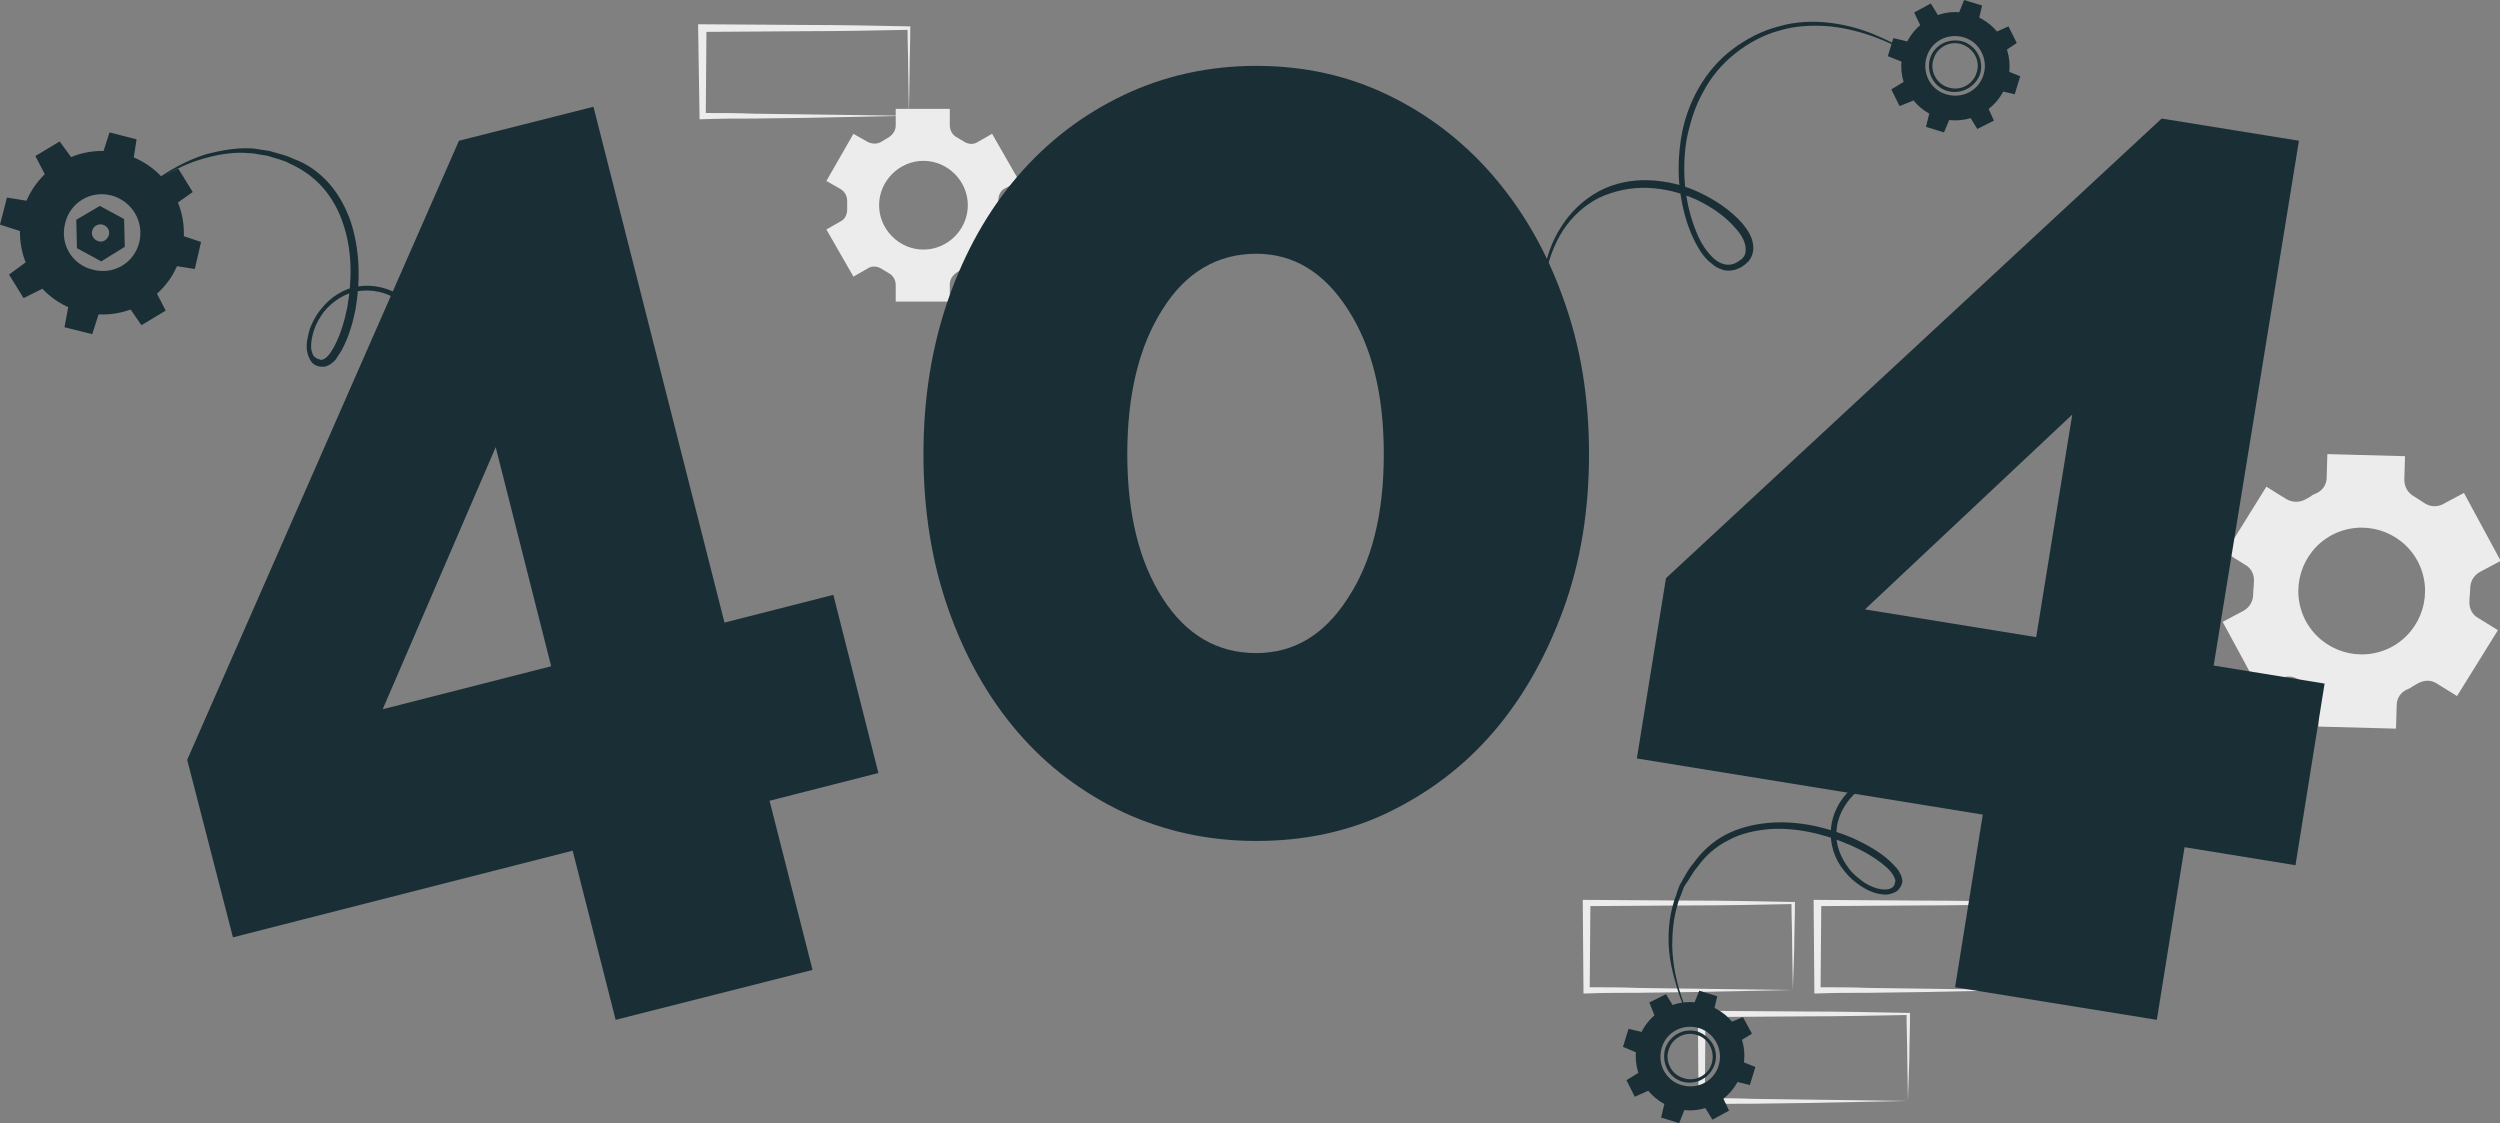 <?xml version="1.0" encoding="utf-8"?>
<!-- Generator: Adobe Illustrator 24.0.2, SVG Export Plug-In . SVG Version: 6.00 Build 0)  -->
<svg version="1.1" id="Слой_1" xmlns="http://www.w3.org/2000/svg" xmlns:xlink="http://www.w3.org/1999/xlink" x="0px" y="0px"
	 viewBox="0 0 360.6 162" style="enable-background:new 0 0 360.6 162;" xml:space="preserve">
<rect x="0" y="0" width="360.6" height="162" fill="#808080" stroke="none"/>
<style type="text/css">
	.st0{fill:#ECECEC;}
	.st1{fill:#1A2E35;}
</style>
<g>
	<g>
		<path class="st0" d="M291.9,142.8l-14.8,0.3l-7.5,0.1c-2.5,0-5,0-7.5,0.1l-0.4,0l0-0.4l-0.1-12.6l0-0.5l0.5,0l14.9,0.1
			c5,0,10,0.1,14.9,0.2l0.3,0l0,0.3c0,2.1-0.1,4.3-0.1,6.4L291.9,142.8z M291.9,142.8l-0.1-6.4c0-2.1-0.1-4.2-0.1-6.3l0.3,0.3
			c-5,0.1-10,0.2-14.9,0.2l-14.9,0.1l0.5-0.5l-0.1,12.6l-0.4-0.4c2.5,0,4.9,0,7.4,0.1l7.4,0.1L291.9,142.8z"/>
	</g>
	<g>
		<path class="st0" d="M275.2,158.8l-14.8,0.3l-7.5,0.1c-2.5,0-5,0-7.5,0.1l-0.4,0l0-0.4l-0.1-12.6l0-0.5l0.5,0l14.9,0.1
			c5,0,10,0.1,14.9,0.2l0.3,0l0,0.3c0,2.1-0.1,4.3-0.1,6.4L275.2,158.8z M275.2,158.8l-0.1-6.4c0-2.1-0.1-4.2-0.1-6.3l0.3,0.3
			c-5,0.1-10,0.2-14.9,0.2l-14.9,0.1l0.5-0.5l-0.1,12.6l-0.4-0.4c2.5,0,4.9,0,7.4,0.1l7.4,0.1L275.2,158.8z"/>
	</g>
	<g>
		<path class="st0" d="M258.6,142.8l-14.8,0.3l-7.5,0.1c-2.5,0-5,0-7.5,0.1l-0.4,0l0-0.4l-0.1-12.6l0-0.5l0.5,0l14.9,0.1
			c5,0,10,0.1,14.9,0.2l0.3,0l0,0.3c0,2.1-0.1,4.3-0.1,6.4L258.6,142.8z M258.6,142.8l-0.1-6.4c0-2.1-0.1-4.2-0.1-6.3l0.3,0.3
			c-5,0.1-10,0.2-14.9,0.2l-14.9,0.1l0.5-0.5l-0.1,12.6l-0.4-0.4c2.5,0,4.9,0,7.4,0.1l7.4,0.1L258.6,142.8z"/>
	</g>
	<g>
		<path class="st0" d="M131.1,16.7l-14.8,0.3l-7.5,0.1c-2.5,0-5,0-7.5,0.1l-0.4,0l0-0.4L100.7,4l0-0.5l0.5,0l14.9,0.1
			c5,0,10,0.1,14.9,0.2l0.3,0l0,0.3c0,2.1-0.1,4.3-0.1,6.4L131.1,16.7z M131.1,16.7l-0.1-6.4c0-2.1-0.1-4.2-0.1-6.3l0.3,0.3
			c-5,0.1-10,0.2-14.9,0.2l-14.9,0.1l0.5-0.5l-0.1,12.6l-0.4-0.4c2.5,0,4.9,0,7.4,0.1l7.4,0.1L131.1,16.7z"/>
	</g>
</g>
<g>
	<path class="st0" d="M354.4,100.4l5.9-9.5l-2.9-1.8c-0.9-0.5-1.3-1.5-1.2-2.5c0-0.6,0.1-1.1,0.1-1.7c0-1,0.5-1.9,1.4-2.4l3-1.6
		l-5.3-9.8l-3,1.6c-0.9,0.5-2,0.4-2.8-0.2c-0.5-0.3-0.9-0.6-1.4-0.9c-0.9-0.5-1.4-1.4-1.4-2.4l0.1-3.4l-11.2-0.3l-0.1,3.4
		c0,1-0.6,1.9-1.6,2.3c-0.2,0.1-0.5,0.2-0.7,0.4c-0.2,0.1-0.5,0.3-0.7,0.4c-0.9,0.5-1.9,0.5-2.8,0l-2.9-1.8l-5.9,9.5l2.9,1.8
		c0.9,0.5,1.3,1.5,1.2,2.5c0,0.6-0.1,1.1-0.1,1.7c0,1-0.5,1.9-1.4,2.4l-3,1.6l5.3,9.8l3-1.6c0.9-0.5,1.9-0.4,2.8,0.2
		c0.5,0.3,0.9,0.6,1.4,0.9c0.9,0.5,1.4,1.4,1.4,2.4l-0.1,3.4l11.2,0.3l0.1-3.4c0-1,0.6-1.9,1.6-2.3c0.2-0.1,0.5-0.2,0.7-0.4
		c0.2-0.1,0.5-0.3,0.7-0.4c0.9-0.5,1.9-0.6,2.8,0L354.4,100.4z M345,93.3c-4.5,2.4-10,0.7-12.4-3.7c-2.4-4.5-0.7-10,3.7-12.4
		c4.5-2.4,10-0.7,12.4,3.7C351.1,85.4,349.4,90.9,345,93.3z"/>
	<path class="st0" d="M147,26.1l-3.9-6.8l-2.1,1.2c-0.6,0.4-1.4,0.3-2-0.1c-0.3-0.2-0.7-0.4-1-0.6c-0.6-0.3-1-1-1-1.7v-2.4h-7.8v2.4
		c0,0.7-0.4,1.3-1,1.7c-0.3,0.2-0.7,0.4-1,0.6c-0.6,0.4-1.3,0.4-2,0.1l-2.1-1.2l-3.9,6.8l2.1,1.2c0.6,0.4,0.9,1,0.9,1.7
		c0,0.2,0,0.4,0,0.6c0,0.2,0,0.4,0,0.6c0,0.7-0.3,1.4-0.9,1.7l-2.1,1.2l3.9,6.8l2.1-1.2c0.6-0.4,1.4-0.3,2,0.1
		c0.3,0.2,0.7,0.4,1,0.6c0.6,0.3,1,1,1,1.7v2.4h7.8V41c0-0.7,0.4-1.3,1-1.7c0.3-0.2,0.7-0.4,1-0.6c0.6-0.4,1.3-0.4,2-0.1l2.1,1.2
		l3.9-6.8l-2.1-1.2c-0.6-0.4-0.9-1-0.9-1.7c0-0.2,0-0.4,0-0.6c0-0.2,0-0.4,0-0.6c0-0.7,0.3-1.4,0.9-1.7L147,26.1z M139.6,29.6
		c0,3.5-2.9,6.4-6.4,6.4c-3.5,0-6.4-2.9-6.4-6.4s2.9-6.4,6.4-6.4C136.7,23.2,139.6,26.1,139.6,29.6z"/>
</g>
<g>
	<g>
		<path class="st1" d="M88.8,147.1l-6.2-24.4l-49,12.5L27,109.6l39.2-89.3l19.4-4.9l18.9,74.4l15.7-4l6.5,25.7l-15.7,4l6.2,24.4
			L88.8,147.1z M55.2,102.3l24.3-6.2l-8-31.6L55.2,102.3z"/>
		<path class="st1" d="M229.2,65.5c0,8.1-1.2,15.5-3.7,22.4c-2.5,6.8-5.8,12.7-10.1,17.7c-4.3,5-9.4,8.8-15.2,11.6
			c-5.8,2.8-12.2,4.1-19,4.1c-6.9,0-13.2-1.4-19.1-4.1c-5.9-2.8-11-6.6-15.3-11.6c-4.3-5-7.6-10.9-10-17.7
			c-2.4-6.8-3.6-14.3-3.6-22.4c0-8.1,1.2-15.5,3.6-22.4c2.4-6.8,5.7-12.7,10-17.7c4.3-5,9.4-8.9,15.3-11.7
			c5.9-2.8,12.3-4.2,19.1-4.2c6.9,0,13.2,1.4,19,4.2c5.8,2.8,10.9,6.7,15.2,11.7c4.3,5,7.7,10.9,10.1,17.7
			C228,50,229.2,57.4,229.2,65.5z M199.6,65.5c0-8.6-1.7-15.5-5.2-20.9c-3.4-5.3-7.8-8-13.2-8c-5.6,0-10.2,2.7-13.5,8
			c-3.4,5.3-5.1,12.3-5.1,20.9c0,8.6,1.7,15.5,5.1,20.8c3.4,5.3,7.9,7.9,13.5,7.9c5.4,0,9.8-2.6,13.2-7.9
			C197.9,81,199.6,74.1,199.6,65.5z"/>
		<path class="st1" d="M282,142.4l4-24.9l-49.9-8.1l4.2-26l71.5-66.3l19.8,3.2L319.3,96l16,2.6l-4.2,26.2l-16-2.6l-4,24.9L282,142.4
			z M269,87.9l24.7,4l5.2-32.1L269,87.9z"/>
	</g>
</g>
<g>
	<g>
		<path class="st1" d="M64.1,59.6c-0.1-4.1-1-8.3-2.9-11.9c-1-1.8-2.2-3.4-3.9-4.5c-1.7-1.1-3.7-1.5-5.7-1.2c-1.9,0.3-3.7,1.5-4.9,3
			c-0.6,0.8-1.1,1.7-1.4,2.6c-0.3,0.9-0.5,1.9-0.4,2.8c0.1,0.4,0.2,0.9,0.5,1.1c0.1,0.1,0.3,0.2,0.5,0.3c0.1,0,0.2,0,0.3,0.1
			c0.1,0,0.2,0,0.2,0c0.7-0.1,1.3-1,1.8-1.9c0.9-1.7,1.5-3.7,1.9-5.7c0.7-4,0.7-8.2-0.6-12c-0.6-1.9-1.6-3.7-2.9-5.2
			c-1.3-1.5-3-2.7-4.8-3.5c-0.9-0.5-1.9-0.7-2.8-1c-0.5-0.2-1-0.2-1.5-0.3c-0.5-0.1-1-0.2-1.5-0.2c-2-0.2-4.1,0.1-6,0.6
			c-4,1-7.6,3.2-10.7,5.9c1.5-1.5,3.1-2.7,4.9-3.8c1.8-1.1,3.7-2,5.7-2.6c2-0.5,4.1-0.9,6.2-0.8c0.5,0,1,0.1,1.6,0.2
			c0.5,0.1,1.1,0.1,1.6,0.3c1,0.3,2,0.5,3,1c2,0.7,3.8,2,5.2,3.6c1.4,1.6,2.4,3.5,3.1,5.5c1.3,4,1.4,8.4,0.7,12.5
			c-0.4,2.1-1,4.1-2,6c-0.3,0.5-0.6,0.9-0.9,1.4c-0.4,0.4-0.8,0.8-1.6,1c-0.4,0-0.7,0-1-0.1c-0.3-0.1-0.6-0.3-0.8-0.5
			c-0.4-0.5-0.6-1.1-0.7-1.6c-0.2-1.1,0.1-2.2,0.4-3.3c0.4-1,0.9-2,1.6-2.8c1.3-1.7,3.3-3,5.4-3.3c2.1-0.3,4.4,0.2,6.1,1.4
			c1.8,1.2,3,3,4,4.8c0.9,1.9,1.5,3.9,1.9,5.9C64,55.5,64.2,57.5,64.1,59.6z"/>
	</g>
	<g>
		<path class="st1" d="M284.9,111.8c-4-0.9-8.3-1-12.2,0.1c-2,0.5-3.9,1.4-5.3,2.7c-1.4,1.4-2.4,3.3-2.5,5.2c-0.2,2,0.6,3.9,1.8,5.5
			c0.6,0.8,1.4,1.4,2.2,2c0.8,0.5,1.7,0.9,2.7,1c0.5,0,0.9,0,1.2-0.2c0.2-0.1,0.3-0.2,0.4-0.4c0.1-0.1,0.1-0.2,0.1-0.3
			c0-0.1,0-0.2,0.1-0.2c0-0.7-0.7-1.6-1.4-2.2c-1.5-1.3-3.3-2.3-5.1-3.1c-3.7-1.6-7.8-2.6-11.8-2.3c-2,0.2-4,0.6-5.8,1.6
			c-1.8,0.9-3.3,2.2-4.5,3.9c-0.7,0.8-1.1,1.7-1.7,2.5c-0.3,0.4-0.4,0.9-0.6,1.4c-0.2,0.5-0.4,0.9-0.5,1.4c-0.6,1.9-0.8,4-0.8,6
			c0.1,4.1,1.3,8.1,3.2,11.8c-1.1-1.8-1.9-3.7-2.5-5.7c-0.6-2-1.1-4-1.2-6.1c-0.1-2.1,0.1-4.2,0.7-6.2c0.1-0.5,0.4-1,0.5-1.5
			c0.2-0.5,0.3-1,0.6-1.4c0.5-0.9,1-1.9,1.7-2.7c1.2-1.7,2.8-3.2,4.7-4.2c1.9-1,4-1.5,6.1-1.7c4.2-0.4,8.5,0.6,12.3,2.2
			c1.9,0.9,3.8,1.9,5.4,3.4c0.4,0.4,0.8,0.8,1.1,1.2c0.3,0.5,0.6,1,0.6,1.7c-0.1,0.4-0.2,0.7-0.4,0.9c-0.2,0.3-0.4,0.5-0.7,0.6
			c-0.6,0.3-1.2,0.4-1.8,0.3c-1.1-0.1-2.2-0.6-3.1-1.2c-0.9-0.6-1.7-1.3-2.4-2.2c-1.4-1.7-2.1-3.9-1.9-6.1c0.2-2.2,1.3-4.2,2.8-5.6
			c1.6-1.4,3.6-2.3,5.6-2.7c2-0.5,4.1-0.6,6.2-0.5C280.9,110.9,283,111.2,284.9,111.8z"/>
	</g>
	<g>
		<path class="st1" d="M223,47.1c-0.7-2.4-0.8-4.9-0.4-7.4c0.4-2.4,1.2-4.9,2.6-7c1.3-2.1,3.2-3.9,5.4-5.1c2.2-1.2,4.8-1.7,7.3-1.6
			c2.5,0.1,5,0.7,7.3,1.8c2.3,1.1,4.4,2.5,6.1,4.4c0.8,1,1.6,2.1,1.6,3.6c0,0.7-0.3,1.5-0.8,2c-0.5,0.5-1.1,0.9-1.8,1.1
			c-0.7,0.2-1.5,0.2-2.1-0.1c-0.7-0.2-1.2-0.7-1.7-1.1c-1-0.9-1.6-2-2.2-3.2c-1.1-2.3-1.7-4.8-2-7.2c-0.3-2.5-0.2-5,0.2-7.5
			c0.8-4.9,3.4-9.7,7.4-12.7c2-1.5,4.3-2.7,6.7-3.3c2.4-0.7,5-0.8,7.4-0.5c2.5,0.3,4.9,1,7.1,2c2.3,1,4.4,2.2,6.4,3.7
			c-4.1-2.7-8.7-4.7-13.6-5.2c-2.4-0.2-4.9-0.1-7.2,0.6c-2.3,0.6-4.5,1.8-6.4,3.3c-1.9,1.5-3.5,3.4-4.6,5.5
			c-1.2,2.1-1.9,4.4-2.4,6.8c-0.8,4.7-0.3,9.8,1.7,14.2c0.5,1.1,1.2,2.1,2,2.9c0.8,0.8,1.9,1.3,2.9,1c0.5-0.1,1-0.5,1.4-0.8
			c0.4-0.4,0.5-0.8,0.5-1.3c0-1.1-0.6-2.1-1.4-3c-1.5-1.8-3.6-3.2-5.7-4.2c-2.2-1-4.6-1.6-7-1.7c-2.4-0.1-4.8,0.4-7,1.4
			c-2.2,1.1-4,2.8-5.3,4.8C223,37.1,222,42.3,223,47.1z"/>
	</g>
	<g>
		<g>
			<g>
				<g>
					<path class="st1" d="M283.1,6c-2-0.6-4.1,0.5-4.7,2.4c-0.6,2,0.5,4.1,2.4,4.7c2,0.6,4-0.5,4.7-2.4C286.2,8.7,285.1,6.6,283.1,6
						z M285.1,10.5c-0.5,1.7-2.4,2.7-4.1,2.1c-1.7-0.5-2.7-2.4-2.1-4.1c0.5-1.7,2.4-2.7,4.1-2.1C284.7,7,285.7,8.8,285.1,10.5z
						 M283.1,6c-2-0.6-4.1,0.5-4.7,2.4c-0.6,2,0.5,4.1,2.4,4.7c2,0.6,4-0.5,4.7-2.4C286.2,8.7,285.1,6.6,283.1,6z M285.1,10.5
						c-0.5,1.7-2.4,2.7-4.1,2.1c-1.7-0.5-2.7-2.4-2.1-4.1c0.5-1.7,2.4-2.7,4.1-2.1C284.7,7,285.7,8.8,285.1,10.5z M283.1,6
						c-2-0.6-4.1,0.5-4.7,2.4c-0.6,2,0.5,4.1,2.4,4.7c2,0.6,4-0.5,4.7-2.4C286.2,8.7,285.1,6.6,283.1,6z M285.1,10.5
						c-0.5,1.7-2.4,2.7-4.1,2.1c-1.7-0.5-2.7-2.4-2.1-4.1c0.5-1.7,2.4-2.7,4.1-2.1C284.7,7,285.7,8.8,285.1,10.5z M284.4,2.1
						c-4.1-1.3-8.5,1-9.8,5.1c-1.3,4.1,1,8.5,5.1,9.8c4.1,1.3,8.5-1,9.8-5.1C290.8,7.8,288.5,3.4,284.4,2.1z M286.1,10.8
						c-0.7,2.3-3.1,3.5-5.4,2.8c-2.3-0.7-3.5-3.1-2.8-5.4c0.7-2.3,3.1-3.5,5.4-2.8C285.6,6.1,286.8,8.6,286.1,10.8z M285.6,10.7
						c0.6-2-0.5-4-2.4-4.7c-2-0.6-4.1,0.5-4.7,2.4c-0.6,2,0.5,4.1,2.4,4.7C282.8,13.7,284.9,12.6,285.6,10.7z M285.1,10.5
						c-0.5,1.7-2.4,2.7-4.1,2.1c-1.7-0.5-2.7-2.4-2.1-4.1c0.5-1.7,2.4-2.7,4.1-2.1C284.7,7,285.7,8.8,285.1,10.5z M283.1,6
						c-2-0.6-4.1,0.5-4.7,2.4c-0.6,2,0.5,4.1,2.4,4.7c2,0.6,4-0.5,4.7-2.4C286.2,8.7,285.1,6.6,283.1,6z M285.1,10.5
						c-0.5,1.7-2.4,2.7-4.1,2.1c-1.7-0.5-2.7-2.4-2.1-4.1c0.5-1.7,2.4-2.7,4.1-2.1C284.7,7,285.7,8.8,285.1,10.5z M283.1,6
						c-2-0.6-4.1,0.5-4.7,2.4c-0.6,2,0.5,4.1,2.4,4.7c2,0.6,4-0.5,4.7-2.4C286.2,8.7,285.1,6.6,283.1,6z M285.1,10.5
						c-0.5,1.7-2.4,2.7-4.1,2.1c-1.7-0.5-2.7-2.4-2.1-4.1c0.5-1.7,2.4-2.7,4.1-2.1C284.7,7,285.7,8.8,285.1,10.5z"/>
					<g>
						<polygon class="st1" points="281.2,17.2 278.3,16.3 277.8,18.3 280.4,19.1 						"/>
						<polygon class="st1" points="276,14.5 274.6,11.8 272.8,12.9 274,15.3 						"/>
						<polygon class="st1" points="274.3,8.9 275.2,6 273.1,5.5 272.3,8.1 						"/>
						<polygon class="st1" points="277,3.7 279.6,2.3 278.5,0.5 276.1,1.8 						"/>
						<polygon class="st1" points="282.5,2 285.4,2.9 285.9,0.8 283.3,0 						"/>
						<polygon class="st1" points="287.7,4.7 289.1,7.4 290.9,6.2 289.7,3.8 						"/>
						<polygon class="st1" points="289.4,10.2 288.5,13.1 290.6,13.6 291.4,11 						"/>
						<polygon class="st1" points="286.7,15.4 284.1,16.8 285.2,18.6 287.6,17.4 						"/>
					</g>
				</g>
			</g>
		</g>
	</g>
	<g>
		<g>
			<g>
				<g>
					<path class="st1" d="M244.9,148.9c-2-0.6-4,0.5-4.7,2.4c-0.6,2,0.5,4.1,2.4,4.7c2,0.6,4-0.5,4.7-2.4
						C248,151.6,246.9,149.5,244.9,148.9z M246.9,153.4c-0.5,1.7-2.4,2.7-4.1,2.1c-1.7-0.5-2.7-2.4-2.1-4.1c0.5-1.7,2.4-2.7,4.1-2.1
						C246.5,149.8,247.4,151.7,246.9,153.4z M244.9,148.9c-2-0.6-4,0.5-4.7,2.4c-0.6,2,0.5,4.1,2.4,4.7c2,0.6,4-0.5,4.7-2.4
						C248,151.6,246.9,149.5,244.9,148.9z M246.9,153.4c-0.5,1.7-2.4,2.7-4.1,2.1c-1.7-0.5-2.7-2.4-2.1-4.1c0.5-1.7,2.4-2.7,4.1-2.1
						C246.5,149.8,247.4,151.7,246.9,153.4z M244.9,148.9c-2-0.6-4,0.5-4.7,2.4c-0.6,2,0.5,4.1,2.4,4.7c2,0.6,4-0.5,4.7-2.4
						C248,151.6,246.9,149.5,244.9,148.9z M246.9,153.4c-0.5,1.7-2.4,2.7-4.1,2.1c-1.7-0.5-2.7-2.4-2.1-4.1c0.5-1.7,2.4-2.7,4.1-2.1
						C246.5,149.8,247.4,151.7,246.9,153.4z M246.1,144.9c-4.1-1.3-8.5,1-9.8,5.1c-1.3,4.1,1,8.5,5.1,9.8c4.1,1.3,8.5-1,9.8-5.1
						C252.6,150.6,250.3,146.2,246.1,144.9z M247.9,153.7c-0.7,2.3-3.1,3.5-5.4,2.8c-2.3-0.7-3.5-3.1-2.8-5.4
						c0.7-2.3,3.1-3.5,5.4-2.8C247.3,149,248.6,151.4,247.9,153.7z M247.3,153.5c0.6-2-0.5-4-2.4-4.7c-2-0.6-4,0.5-4.7,2.4
						c-0.6,2,0.5,4.1,2.4,4.7C244.6,156.6,246.7,155.5,247.3,153.5z M246.9,153.4c-0.5,1.7-2.4,2.7-4.1,2.1
						c-1.7-0.5-2.7-2.4-2.1-4.1c0.5-1.7,2.4-2.7,4.1-2.1C246.5,149.8,247.4,151.7,246.9,153.4z M244.9,148.9c-2-0.6-4,0.5-4.7,2.4
						c-0.6,2,0.5,4.1,2.4,4.7c2,0.6,4-0.5,4.7-2.4C248,151.6,246.9,149.5,244.9,148.9z M246.9,153.4c-0.5,1.7-2.4,2.7-4.1,2.1
						c-1.7-0.5-2.7-2.4-2.1-4.1c0.5-1.7,2.4-2.7,4.1-2.1C246.5,149.8,247.4,151.7,246.9,153.4z M244.9,148.9c-2-0.6-4,0.5-4.7,2.4
						c-0.6,2,0.5,4.1,2.4,4.7c2,0.6,4-0.5,4.7-2.4C248,151.6,246.9,149.5,244.9,148.9z M246.9,153.4c-0.5,1.7-2.4,2.7-4.1,2.1
						c-1.7-0.5-2.7-2.4-2.1-4.1c0.5-1.7,2.4-2.7,4.1-2.1C246.5,149.8,247.4,151.7,246.9,153.4z"/>
					<g>
						<polygon class="st1" points="243,160 240.1,159.1 239.6,161.2 242.2,162 						"/>
						<polygon class="st1" points="237.8,157.3 236.4,154.7 234.6,155.8 235.8,158.2 						"/>
						<polygon class="st1" points="236,151.8 237,148.9 234.9,148.4 234.1,151 						"/>
						<polygon class="st1" points="238.7,146.6 241.4,145.2 240.3,143.4 237.9,144.6 						"/>
						<polygon class="st1" points="244.3,144.9 247.2,145.8 247.7,143.7 245.1,142.9 						"/>
						<polygon class="st1" points="249.5,147.5 250.9,150.2 252.7,149.1 251.4,146.7 						"/>
						<polygon class="st1" points="251.2,153.1 250.3,156 252.4,156.5 253.2,153.9 						"/>
						<polygon class="st1" points="248.5,158.3 245.9,159.7 247,161.5 249.4,160.2 						"/>
					</g>
				</g>
			</g>
		</g>
	</g>
	<g>
		<g>
			<path class="st1" d="M26.2,36.4c1.5-6.3-2.3-12.7-8.7-14.3c-6.3-1.5-12.7,2.3-14.3,8.7C1.7,37.1,5.6,43.5,11.9,45
				C18.3,46.6,24.7,42.7,26.2,36.4z M20.1,34.9c-0.7,3-3.7,4.8-6.7,4c-3-0.7-4.8-3.7-4-6.7c0.7-3,3.7-4.8,6.7-4
				C19,29,20.8,31.9,20.1,34.9z"/>
			<polygon class="st1" points="14.3,45.1 9.9,44 9.3,47.2 13.3,48.2 			"/>
			<polygon class="st1" points="6.2,41.6 3.9,37.7 1.3,39.6 3.4,43 			"/>
			<polygon class="st1" points="3.1,33.4 4.1,29 1,28.5 0,32.4 			"/>
			<polygon class="st1" points="6.6,25.4 10.5,23 8.6,20.4 5.1,22.5 			"/>
			<polygon class="st1" points="14.8,22.2 19.2,23.3 19.7,20.1 15.8,19.1 			"/>
			<polygon class="st1" points="22.8,25.7 25.1,29.6 27.8,27.7 25.7,24.3 			"/>
			<polygon class="st1" points="26,33.9 24.9,38.3 28.1,38.8 29,34.9 			"/>
			<polygon class="st1" points="22.4,41.9 18.6,44.3 20.4,46.9 23.9,44.8 			"/>
		</g>
		<path class="st1" d="M11.1,35.8l3.5,1.9l3.4-2.1l-0.1-4l-3.5-1.9L11,31.7L11.1,35.8z M14.8,32.4c0.7,0.2,1.1,0.9,0.9,1.5
			c-0.2,0.7-0.9,1.1-1.5,0.9c-0.7-0.2-1.1-0.9-0.9-1.5C13.4,32.7,14.1,32.2,14.8,32.4z"/>
	</g>
</g>
</svg>
